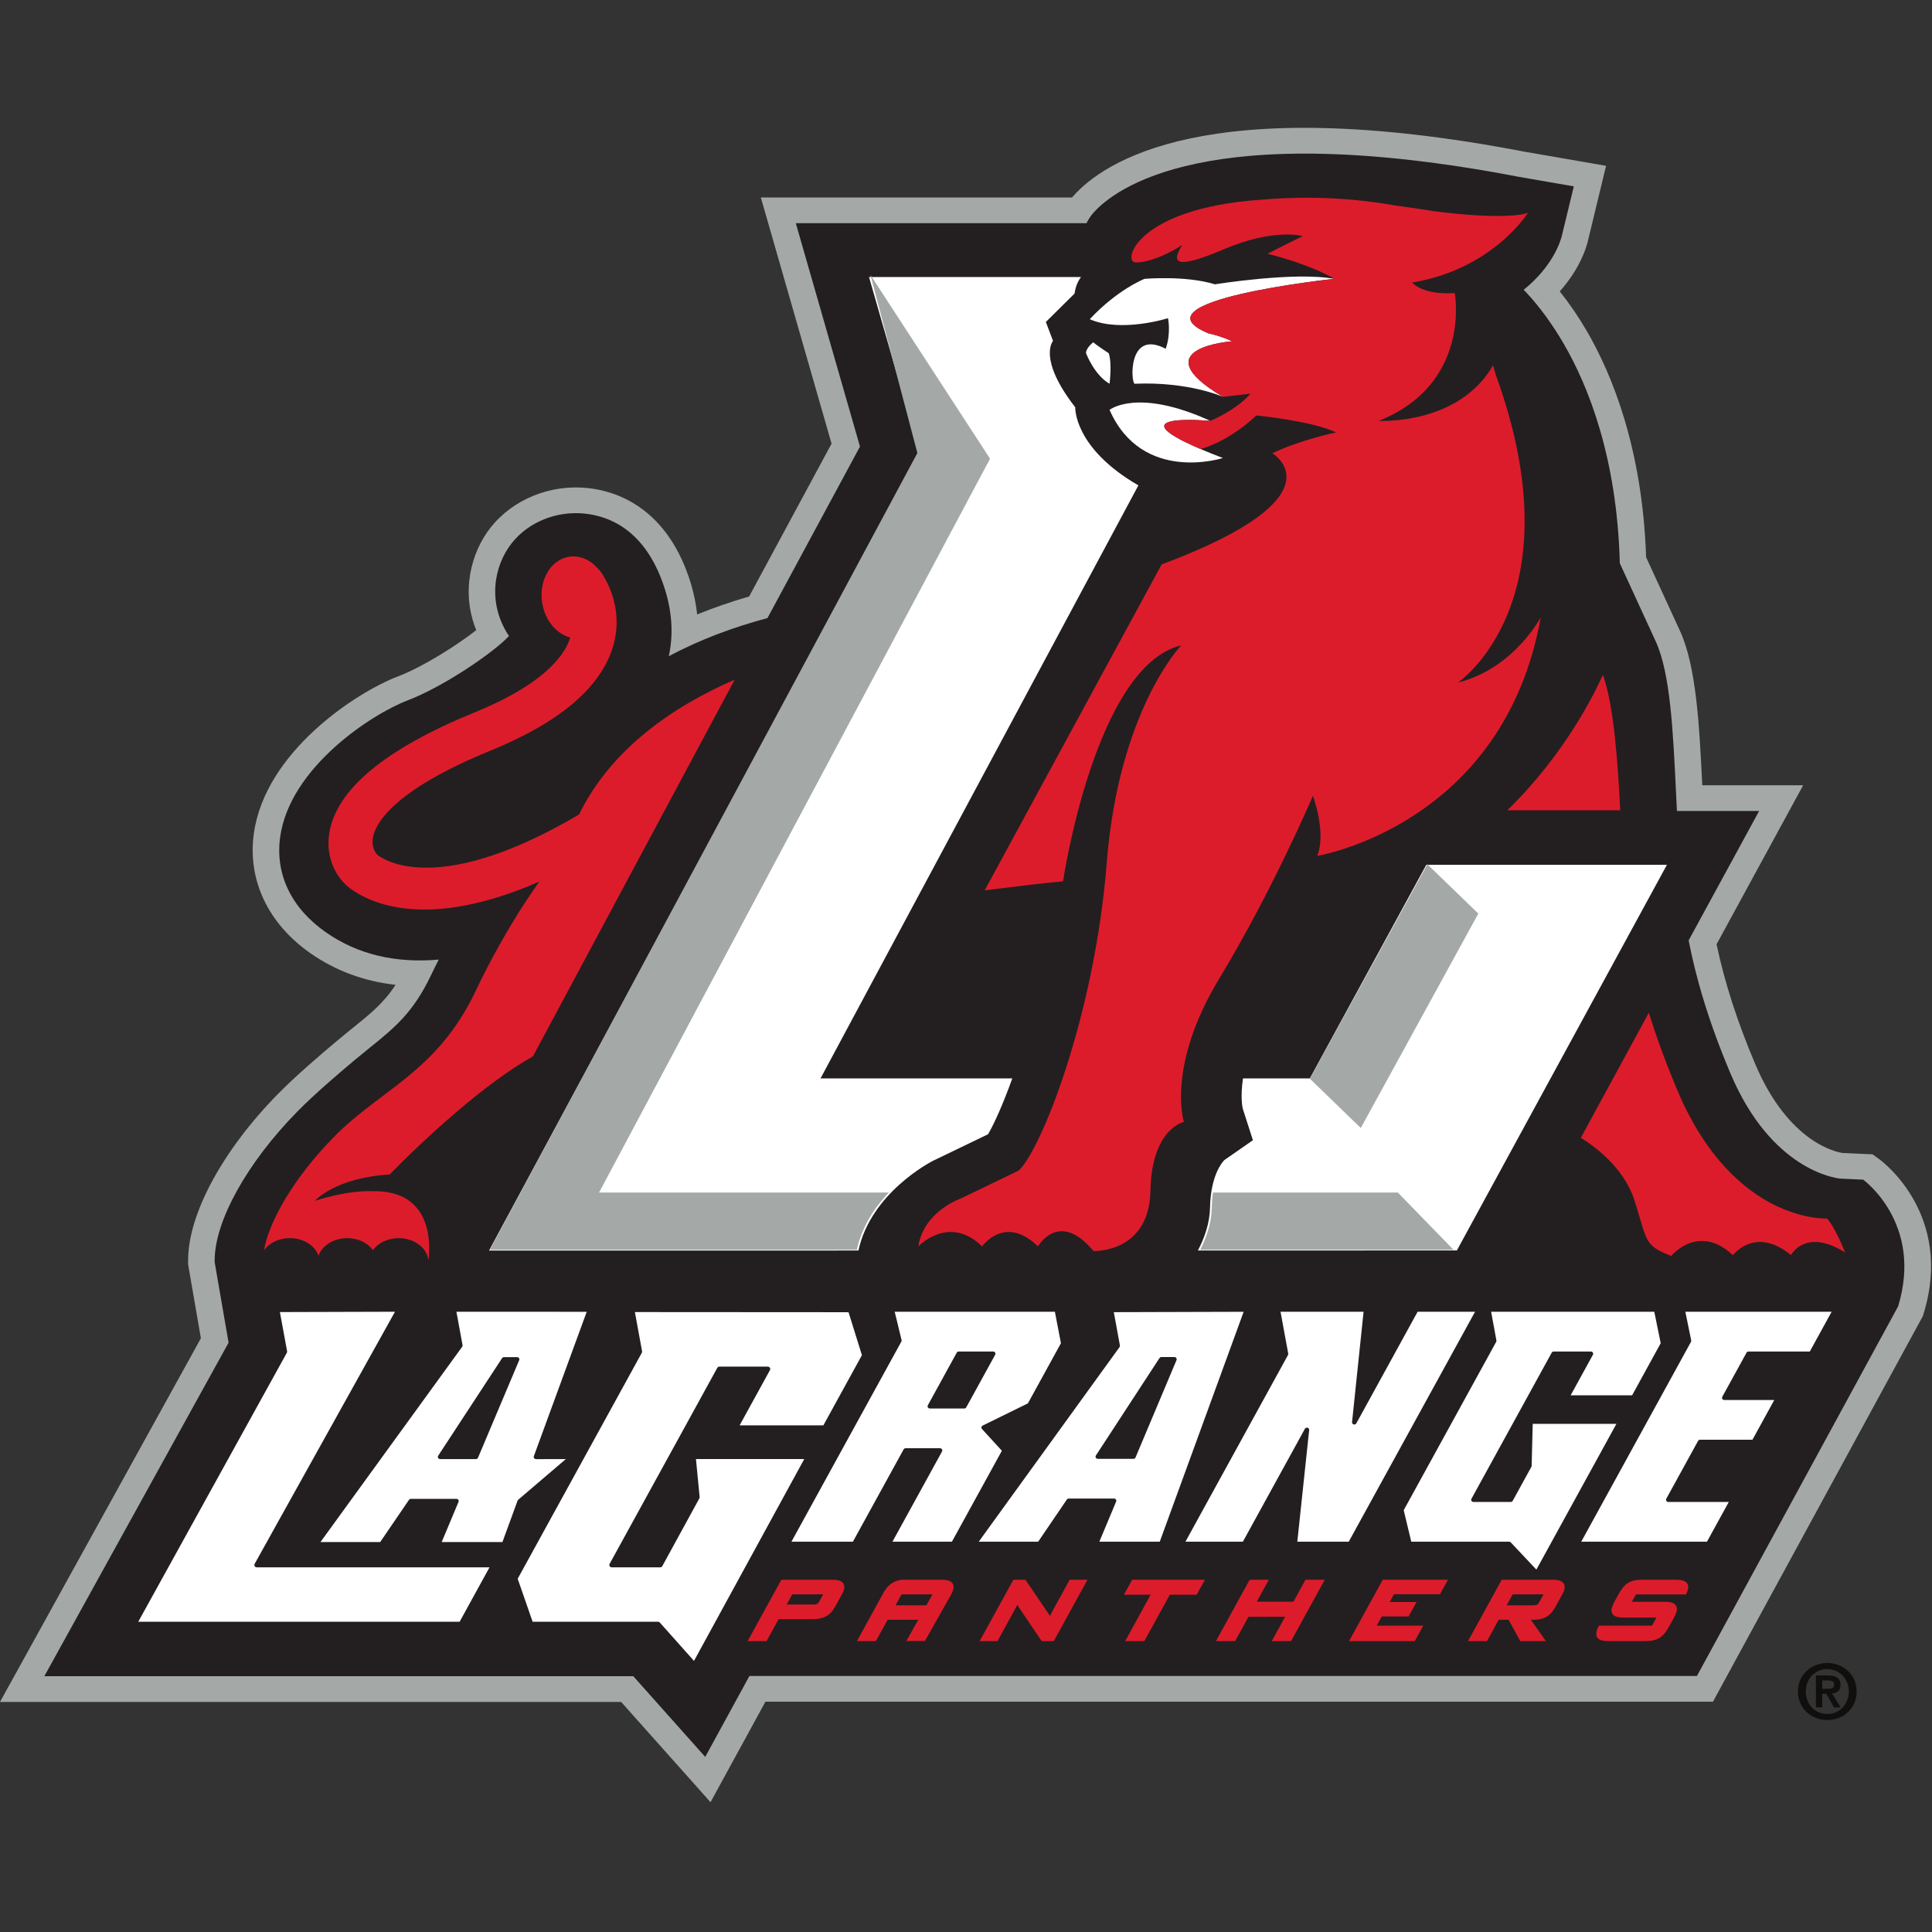 <?xml version="1.0" encoding="UTF-8"?>
<svg width="200px" height="200px" viewBox="0 0 200 200" version="1.1" xmlns="http://www.w3.org/2000/svg" xmlns:xlink="http://www.w3.org/1999/xlink">
    <rect x="0" y="0" width="200" height="200" fill="#333333" stroke="none"/>
    <!-- Generator: Sketch 54.1 (76490) - https://sketchapp.com -->
    <title>lagrange</title>
    <desc>Created with Sketch.</desc>
    <g id="lagrange" stroke="none" stroke-width="1" fill="none" fill-rule="evenodd">
        <g id="lagrange_BGL">
            <g id="lagrange" transform="translate(0, 13)">
                <g id="g10" transform="translate(100, 86.804) scale(-1, 1) rotate(-180) translate(-100, -86.804) translate(0, 0.044)" fill-rule="nonzero">
                    <g id="g12">
                        <path d="M194.521,66.578 L193.846,67.068 L193.005,67.106 L192.249,67.14 C192.249,67.14 191.087,67.193 190.731,67.21 C190.152,67.291 185.162,68.233 181.689,76.436 C179.836,80.815 178.53,84.873 177.698,88.814 L184.536,101.369 L186.661,105.273 L176.219,105.273 C175.911,111.653 175.577,117.627 173.916,121.243 L170.405,128.879 C170.025,140.135 166.873,147.815 164.269,152.29 C163.403,153.78 162.461,155.15 161.465,156.399 C163.525,158.713 164.189,160.847 164.364,161.561 L164.364,161.567 L164.364,161.567 L164.398,161.704 L164.436,161.861 L164.436,161.861 L165.165,164.877 L165.599,166.665 L166.26,169.398 L163.406,169.892 L161.537,170.216 L157.72,170.877 C124.882,177.185 114.167,169.742 111.086,166.248 C111.05,166.208 111.018,166.166 110.983,166.123 L78.761,166.123 L79.73,162.749 L86.084,140.637 L77.552,124.818 C75.673,124.274 73.875,123.652 72.167,122.954 C72.03,124.234 71.746,125.533 71.297,126.844 C68.794,134.143 63.688,135.738 60.866,136.038 C56.966,136.455 53.1,134.884 50.779,131.941 C48.75,129.363 47.698,125.29 49.301,121.328 C47.255,119.728 43.75,117.514 41.193,116.54 C36.827,114.875 27.437,108.707 26.276,100.26 C25.615,95.452 27.758,90.938 32.151,87.874 C34.745,86.069 37.691,84.979 40.95,84.614 C39.724,82.739 38.395,81.665 36.501,80.136 C35.986,79.721 35.453,79.291 34.877,78.806 C33.144,77.353 30.627,75.201 28.782,73.325 C23.04,67.483 19.473,60.879 19.473,56.094 L19.473,55.679 L19.51,55.462 L20.797,48.028 L2.164,14.296 L0,10.38 L64.301,10.38 L70.923,2.953 L73.552,0 L75.435,3.446 L79.237,10.404 L177.326,10.404 L178.098,11.828 L198.925,50.088 L199.052,50.319 L199.129,50.571 C202.271,60.833 194.84,66.35 194.521,66.578" id="path14" fill="#A4A9A8"></path>
                        <path d="M196.492,51.329 C199.126,59.929 192.876,64.447 192.876,64.447 L192.121,64.481 L190.493,64.556 C189.949,64.612 183.356,65.48 179.145,75.426 C176.803,80.958 175.527,85.502 174.809,89.217 L182.104,102.611 L173.595,102.611 C173.557,103.381 173.503,104.491 173.503,104.491 C173.199,110.864 172.912,116.881 171.403,120.161 L167.681,128.261 C167.401,139.252 164.377,146.68 161.873,150.985 C160.703,152.995 159.402,154.777 158.006,156.282 C157.913,156.381 157.824,156.469 157.731,156.564 C160.771,159.02 161.55,161.604 161.685,162.169 L162.488,165.484 L162.921,167.272 L161.054,167.596 L157.236,168.257 C124.893,174.47 115.334,166.968 113.176,164.521 C112.879,164.183 112.654,163.826 112.476,163.462 L82.38,163.462 L89.024,140.337 L79.446,122.58 C76.092,121.683 72.574,120.423 69.232,118.631 C69.742,120.945 69.574,123.422 68.687,126.007 C66.769,131.6 63.212,133.111 60.565,133.393 C57.617,133.709 54.705,132.532 52.965,130.324 C51.139,128.007 50.404,124.155 52.688,120.722 C51.126,119.041 45.946,115.491 42.2,114.062 C38.48,112.645 29.991,107.114 29.001,99.909 C28.471,96.05 30.161,92.542 33.758,90.036 C37.011,87.77 40.922,86.832 45.416,87.227 C45.153,86.702 44.889,86.182 44.637,85.651 C42.773,81.735 40.882,80.205 38.262,78.092 C37.755,77.682 37.231,77.258 36.677,76.795 C34.988,75.377 32.538,73.287 30.774,71.491 C25.579,66.205 22.222,60.161 22.222,56.094 L22.222,55.901 L23.663,47.571 L4.589,13.042 L65.559,13.042 L73.005,4.689 L77.58,13.066 L175.666,13.066 L196.492,51.329" id="path16" fill="#231F20"></path>
                        <path d="M174.662,22.646 C174.436,22.979 173.919,23.026 173.443,23.026 L170.022,23.026 C168.756,23.026 168.178,22.671 167.54,21.509 L167.186,20.864 C166.912,20.369 166.691,19.862 166.913,19.503 C167.126,19.161 167.631,19.113 168.145,19.113 L171.478,19.113 L171.015,18.275 L165.52,18.275 L165.45,18.13 C165.293,17.794 165.139,17.369 165.349,17.053 C165.568,16.724 166.066,16.678 166.572,16.678 L170.297,16.678 C171.555,16.678 172.161,17.045 172.79,18.192 C172.79,18.191 173.233,18.997 173.233,18.997 C173.504,19.489 173.723,19.993 173.498,20.354 C173.285,20.699 172.776,20.746 172.26,20.746 L168.927,20.746 L169.347,21.507 L174.529,21.507 L174.597,21.655 C174.725,21.933 174.869,22.339 174.662,22.646 Z M96.477,21.421 L95.896,20.384 L92.705,20.384 L93.329,21.518 L96.329,21.518 C96.42,21.518 96.478,21.514 96.517,21.509 C96.507,21.484 96.5,21.462 96.477,21.421 L96.477,21.421 Z M97.512,23.026 L93.697,23.026 C93.508,23.046 92.288,23.117 91.513,21.781 L88.91,17.043 L88.709,16.678 L90.67,16.678 L90.742,16.808 L91.884,18.888 L95.06,18.888 L94.034,17.056 L93.827,16.689 L95.746,16.689 L95.819,16.816 L98.471,21.525 C98.64,21.832 98.839,22.28 98.621,22.631 C98.402,22.984 97.883,23.026 97.512,23.026 L97.512,23.026 Z M159.737,21.42 C159.737,21.419 159.35,20.715 159.35,20.715 C159.202,20.445 159.078,20.384 158.692,20.384 L155.968,20.384 L156.591,21.518 L159.59,21.518 C159.681,21.518 159.74,21.514 159.779,21.509 C159.769,21.484 159.761,21.46 159.737,21.42 L159.737,21.42 Z M160.774,23.026 L155.459,23.026 L155.385,22.894 L152.171,17.043 L151.971,16.678 L153.931,16.678 L154.002,16.808 L155.145,18.888 L156.169,18.888 L157.309,16.808 L157.381,16.678 L160.031,16.678 L159.756,17.067 L158.467,18.888 L158.774,18.888 C159.818,18.888 160.498,19.278 160.978,20.153 L161.733,21.525 C161.901,21.832 162.099,22.28 161.883,22.631 C161.664,22.984 161.144,23.026 160.774,23.026 L160.774,23.026 Z M143.07,22.894 L139.853,17.043 L139.654,16.678 L146.458,16.678 L146.531,16.808 L147.136,17.909 L147.336,18.275 L142.515,18.275 L143.039,19.228 L145.817,19.228 L145.889,19.359 L146.438,20.357 L146.638,20.723 L143.859,20.723 L144.302,21.529 L149.065,21.529 L149.139,21.661 L149.686,22.66 L149.887,23.026 L143.14,23.026 L143.07,22.894 Z M135.07,22.894 L133.898,20.757 L130.101,20.757 L131.146,22.66 L131.348,23.026 L129.364,23.026 L129.29,22.894 L126.076,17.043 L125.876,16.678 L127.859,16.678 L127.931,16.808 L129.241,19.194 L133.038,19.194 L131.854,17.043 L131.655,16.678 L133.65,16.678 L133.722,16.808 L136.937,22.66 L137.137,23.026 L135.142,23.026 L135.07,22.894 Z M117.125,22.894 L116.553,21.85 L116.351,21.484 L119.117,21.484 L116.679,17.043 L116.477,16.678 L118.461,16.678 L118.533,16.808 L121.101,21.484 L123.88,21.484 L123.953,21.617 L124.526,22.66 L124.727,23.026 L117.198,23.026 L117.125,22.894 Z M110.658,22.894 L108.969,19.821 C108.904,19.701 108.811,19.512 108.696,19.274 C108.655,19.34 108.62,19.403 108.571,19.473 C108.575,19.465 106.23,22.913 106.23,22.913 L106.154,23.026 L104.904,23.026 L104.831,22.894 L101.616,17.043 L101.416,16.678 L103.26,16.678 L103.332,16.808 L105.068,19.972 C105.117,20.058 105.199,20.216 105.305,20.432 C105.308,20.427 105.312,20.419 105.316,20.412 C105.319,20.407 107.757,16.789 107.757,16.789 L107.833,16.678 L109.085,16.678 L109.158,16.808 L112.372,22.66 L112.572,23.026 L110.729,23.026 L110.658,22.894 Z M85.162,21.419 L84.819,20.796 C84.671,20.529 84.542,20.461 84.16,20.461 L81.436,20.461 L82.016,21.518 L85.013,21.518 C85.106,21.518 85.163,21.514 85.203,21.509 C85.195,21.484 85.185,21.46 85.162,21.419 L85.162,21.419 Z M86.199,23.026 L80.883,23.026 L80.811,22.894 L77.596,17.043 L77.396,16.678 L79.355,16.678 L79.427,16.808 L80.607,18.956 L84.236,18.956 C85.279,18.956 85.959,19.345 86.44,20.221 L87.158,21.525 C87.326,21.832 87.524,22.28 87.307,22.631 C87.088,22.984 86.57,23.026 86.199,23.026 L86.199,23.026 Z" id="path18" fill="#DD1C2B"></path>
                        <path d="M117.549,35.685 C117.513,35.601 117.427,35.545 117.332,35.545 L113.647,35.545 C113.563,35.545 113.482,35.59 113.44,35.664 C113.399,35.736 113.402,35.826 113.448,35.895 L120.029,45.977 C120.072,46.044 120.149,46.082 120.227,46.082 L121.575,46.082 C121.652,46.082 121.725,46.045 121.768,45.981 C121.813,45.918 121.821,45.84 121.793,45.769 L117.549,35.685 Z M115.302,50.73 L115.933,47.285 C115.944,47.225 115.93,47.165 115.895,47.113 L101.322,26.971 L107.473,26.971 L110.439,31.332 C110.484,31.396 110.558,31.436 110.637,31.436 L115.323,31.436 C115.402,31.436 115.476,31.398 115.519,31.335 C115.563,31.271 115.571,31.192 115.541,31.121 L113.806,26.971 L120.059,26.971 L128.742,50.768 L115.302,50.73 L115.302,50.73 Z" id="path20" fill="#FFFFFF"></path>
                        <path d="M99.819,40.756 L96.258,40.756 C96.175,40.756 96.099,40.798 96.056,40.864 C96.014,40.935 96.012,41.02 96.05,41.092 L99.041,46.535 C99.083,46.61 99.162,46.656 99.25,46.656 L102.809,46.656 C102.894,46.656 102.97,46.614 103.013,46.546 C103.054,46.476 103.057,46.392 103.019,46.321 L100.027,40.875 C99.986,40.802 99.906,40.756 99.819,40.756 L99.819,40.756 Z M101.655,38.633 C101.607,38.687 101.586,38.758 101.598,38.827 C101.612,38.897 101.658,38.955 101.724,38.989 L106.409,41.289 L109.828,47.516 L109.202,50.771 L92.619,50.771 L93.331,47.845 C93.345,47.791 93.337,47.736 93.311,47.688 L81.931,26.971 L88.294,26.971 L93.541,36.521 C93.582,36.597 93.662,36.643 93.749,36.643 L97.31,36.643 C97.393,36.643 97.469,36.601 97.512,36.532 C97.555,36.464 97.557,36.379 97.519,36.308 L92.388,26.971 L98.543,26.971 L103.714,36.382 L101.655,38.633 L101.655,38.633 Z" id="path22" fill="#FFFFFF"></path>
                        <path d="M146.75,50.771 L140.406,39.218 C140.354,39.123 140.237,39.076 140.131,39.108 C140.021,39.139 139.954,39.24 139.964,39.349 L141.157,50.771 L132.56,50.774 L133.357,46.44 C133.364,46.389 133.357,46.338 133.332,46.291 L122.718,26.971 L128.664,26.971 L135.082,38.655 C135.135,38.75 135.251,38.796 135.359,38.765 C135.466,38.734 135.535,38.631 135.524,38.524 L134.298,26.971 L139.623,26.971 L152.696,50.771 L146.75,50.771" id="path24" fill="#FFFFFF"></path>
                        <path d="M174.466,50.774 L175.073,47.805 C175.083,47.753 175.074,47.701 175.049,47.655 L163.691,26.971 L176.706,26.971 L178.962,31.079 L172.702,31.079 C172.618,31.079 172.543,31.121 172.5,31.189 C172.457,31.257 172.455,31.343 172.493,31.414 L175.783,37.402 C175.823,37.477 175.903,37.524 175.99,37.524 L181.414,37.524 L183.672,41.635 L178.499,41.635 C178.417,41.635 178.34,41.677 178.298,41.744 C178.255,41.812 178.252,41.899 178.291,41.969 L180.799,46.535 C180.84,46.61 180.919,46.656 181.006,46.656 L187.351,46.656 L189.609,50.771 L174.466,50.774" id="path26" fill="#FFFFFF"></path>
                        <path d="M72.045,35.525 L72.426,31.598 C72.431,31.549 72.421,31.5 72.398,31.456 L68.563,24.443 C68.518,24.362 68.431,24.312 68.336,24.312 L63.336,24.312 C63.246,24.312 63.162,24.355 63.116,24.431 C63.069,24.505 63.067,24.6 63.109,24.677 L74.251,44.96 C74.295,45.042 74.383,45.093 74.478,45.093 L79.477,45.093 C79.568,45.093 79.651,45.048 79.697,44.973 C79.744,44.898 79.747,44.804 79.704,44.728 L76.565,39.012 L85.235,39.012 L89.226,46.278 L87.839,50.725 L65.724,50.739 L66.466,46.683 C66.477,46.629 66.467,46.574 66.441,46.524 L53.59,23.131 L55.137,18.683 L68.111,18.683 C68.186,18.683 68.256,18.649 68.305,18.597 L71.842,14.629 L83.256,35.525 L72.045,35.525" id="path28" fill="#FFFFFF"></path>
                        <path d="M26.589,24.312 C26.497,24.312 26.414,24.358 26.368,24.431 C26.321,24.508 26.319,24.6 26.363,24.677 L40.888,50.774 L28.975,50.739 L29.72,46.683 C29.73,46.629 29.72,46.572 29.692,46.523 L14.313,18.683 L47.582,18.683 L50.673,24.312 L26.589,24.312" id="path30" fill="#FFFFFF"></path>
                        <path d="M158.667,39.165 L158.555,34.82 C158.553,34.784 158.545,34.749 158.528,34.719 L156.596,31.2 C156.555,31.126 156.476,31.079 156.388,31.079 L152.533,31.079 C152.451,31.079 152.375,31.121 152.331,31.189 C152.289,31.257 152.288,31.343 152.326,31.414 L160.632,46.535 C160.673,46.61 160.752,46.656 160.839,46.656 L164.69,46.656 C164.773,46.656 164.849,46.614 164.893,46.546 C164.935,46.476 164.938,46.392 164.898,46.321 L162.594,42.123 L168.955,42.123 L171.916,47.513 L171.252,50.771 L154.362,50.774 L154.907,47.802 C154.917,47.75 154.909,47.698 154.884,47.655 L145.312,30.229 L146.093,26.971 L156.221,26.971 C156.286,26.971 156.348,26.942 156.395,26.895 L159.046,24.078 L167.33,39.165 L158.667,39.165" id="path32" fill="#FFFFFF"></path>
                        <path d="M49.264,35.519 L45.56,35.519 C45.474,35.519 45.394,35.563 45.353,35.638 C45.311,35.71 45.314,35.8 45.361,35.869 L51.975,45.967 C52.019,46.033 52.095,46.074 52.175,46.074 L53.528,46.074 C53.606,46.074 53.681,46.036 53.724,45.973 C53.769,45.911 53.777,45.829 53.747,45.758 L49.483,35.661 C49.447,35.574 49.361,35.519 49.264,35.519 L49.264,35.519 Z M53.645,31.312 L58.573,35.519 L55.487,35.515 C55.41,35.515 55.339,35.552 55.294,35.612 C55.25,35.672 55.239,35.75 55.264,35.821 L60.737,50.768 L47.248,50.774 L47.883,47.317 C47.894,47.255 47.879,47.194 47.844,47.146 L33.174,26.93 L39.355,26.93 L42.338,31.301 C42.382,31.363 42.455,31.403 42.535,31.403 L47.248,31.403 C47.326,31.403 47.4,31.366 47.444,31.301 C47.488,31.238 47.496,31.159 47.466,31.089 L45.723,26.93 L52.01,26.93 L53.579,31.218 C53.593,31.255 53.615,31.287 53.645,31.312 L53.645,31.312 Z" id="path34" fill="#FFFFFF"></path>
                        <path d="M120.674,150.458 C116.687,152.553 117.072,146.821 117.471,146.838 C123.07,147.079 126.606,145.48 126.606,145.48 C118.058,150.553 127.559,151.235 127.559,151.235 C126.683,151.635 125.867,151.888 125.118,152.048 C116.892,155.443 138.114,157.698 138.114,157.698 C134.026,158.466 125.763,157.131 125.763,157.131 C122.755,158.068 118.483,157.698 118.483,157.698 C118.483,157.698 115.704,156.621 112.811,153.519 L112.811,153.519 C116.064,152.089 120.911,153.625 120.911,153.625 C120.911,153.625 121.247,152.095 120.674,150.458 L120.674,150.458 Z M125.301,142.992 C117.71,146.459 114.861,144.134 114.861,144.134 C118.249,136.445 126.588,139.151 126.588,139.151 C113.735,144.079 125.301,142.992 125.301,142.992 Z M114.774,149.999 C114.774,149.999 113.546,150.795 113.179,151.135 C113.179,151.135 112.429,150.574 112.422,150.01 C112.422,150.01 113.264,147.749 114.861,146.838 C114.861,146.838 115.135,148.983 114.774,149.999 L114.774,149.999 Z" id="path36" fill="#FFFFFF"></path>
                        <path d="M111.309,144.402 C107.388,149.44 109.009,151.272 109.009,151.272 L108.266,153.235 L111.241,156.179 C111.336,156.945 111.623,157.503 111.902,157.887 L89.959,157.887 L94.879,140.771 L95.182,139.709 L94.657,138.734 L50.627,57.107 L88.865,57.111 C90.151,63.045 96.263,66.235 96.6,66.407 L97.591,66.884 L102.282,69.147 C102.878,70.162 103.795,72.152 104.793,74.928 L89.679,74.928 L84.941,74.928 L87.123,78.999 L117.844,136.317 C111.113,140.216 111.309,144.402 111.309,144.402" id="path38" fill="#FFFFFF"></path>
                        <path d="M172.558,97.037 L147.649,97.037 L136.406,76.414 L135.596,74.928 L133.86,74.928 L128.675,74.928 C128.388,73.023 128.618,71.926 128.648,71.803 L129.315,69.73 L129.701,68.529 L128.645,67.795 L126.744,66.474 C126.495,66.221 125.326,64.854 125.262,61.549 C125.233,60 124.724,58.487 124.008,57.114 L150.813,57.117 L172.558,97.037" id="path40" fill="#FFFFFF"></path>
                        <polyline id="path42" fill="#A4A9A8" points="135.593 74.901 140.868 69.792 153.036 91.99 147.76 97.095 135.593 74.901"></polyline>
                        <path d="M124.247,57.186 L150.468,57.186 L144.705,63.112 L125.57,63.112 C125.499,62.65 125.454,62.128 125.442,61.547 C125.415,60.024 124.932,58.543 124.247,57.186" id="path44" fill="#A4A9A8"></path>
                        <path d="M62.016,63.112 L102.49,139.08 L90.108,158.106 L94.967,139.669 L50.705,57.186 L88.699,57.186 C89.239,59.63 90.581,61.611 92.007,63.112 L62.016,63.112" id="path46" fill="#A4A9A8"></path>
                        <path d="M59.937,102.242 C45.865,93.957 40.121,97.28 39.108,98.038 C38.957,98.15 38.426,98.791 38.602,99.843 C38.82,101.151 40.445,104.645 50.796,108.868 C57.932,111.778 62.19,115.398 63.453,119.623 C64.788,124.091 62.159,127.421 62.046,127.561 L62.026,127.546 C61.213,128.579 60.025,129.14 58.825,128.914 C56.934,128.559 55.733,126.39 56.141,124.071 C56.458,122.281 57.643,120.927 59.036,120.565 C58.147,117.774 54.715,115.092 49.106,112.804 C39.893,109.045 34.841,104.859 34.096,100.362 C33.643,97.635 34.945,95.571 36.2,94.634 C38.393,92.995 44.299,90.263 55.84,95.307 C54.347,93.223 51.784,89.328 49.219,83.936 C45.25,75.595 39.398,73.785 34.592,68.893 C30.302,64.527 27.819,60.019 27.333,57.142 C27.865,57.888 28.86,58.392 30.006,58.392 C31.426,58.392 32.618,57.619 32.975,56.565 C33.331,57.619 34.525,58.392 35.944,58.392 C37.083,58.392 38.075,57.892 38.608,57.153 C39.142,57.892 40.134,58.392 41.273,58.392 C42.864,58.392 44.173,57.42 44.335,56.174 L44.365,56.174 C44.521,57.627 44.637,61.238 41.618,62.7 C41.611,62.7 41.605,62.701 41.598,62.701 C40.845,63.056 39.889,63.262 38.689,63.25 C38.715,63.278 38.661,63.22 38.689,63.25 C37.115,63.315 35.126,63.04 32.597,62.259 C32.597,62.259 34.669,64.644 40.334,64.981 C43.873,68.598 50.124,74.396 55.167,77.208 L76.057,116.207 C69.681,113.434 63.284,109.067 59.937,102.242" id="path48" fill="#DD1C2B"></path>
                        <path d="M150.935,115.91 C150.935,115.91 163.37,124.312 154.835,147.786 L154.559,148.744 C150.982,142.517 142.723,142.995 142.723,142.995 C152.357,146.827 150.595,156.227 150.595,156.227 C147.697,156.047 146.532,156.941 146.175,157.313 C154.56,158.7 158.18,164.541 158.18,164.541 C157.559,164.269 154.886,163.888 148.589,164.679 C147.158,164.915 145.784,165.116 144.474,165.285 C144.321,165.31 144.169,165.335 144.013,165.362 C138.571,166.291 133.732,166.17 130.552,165.889 C117.59,164.998 116.134,159.394 117.573,159.394 C119.653,159.394 122.383,161.204 122.383,161.204 C121.343,159.509 121.343,158.49 126.672,160.753 C132.004,163.014 134.863,162.11 134.863,162.11 C134.083,161.77 131.224,160.299 131.224,160.299 C136.135,159.021 138.114,157.698 138.114,157.698 C138.114,157.698 116.892,155.443 125.118,152.048 C125.867,151.888 126.683,151.635 127.559,151.235 C127.559,151.235 118.058,150.553 126.606,145.48 L129.452,145.82 C128.029,144.122 125.301,142.992 125.301,142.992 C125.301,142.992 115.264,143.935 124.291,140.077 C127.554,141.039 130.052,143.557 130.052,143.557 C130.052,143.557 135.841,142.995 138.318,141.798 C138.318,141.798 134.742,141.079 131.712,139.642 C131.712,139.642 139.207,135.217 120.252,128.134 L101.938,94.4 C105.068,94.791 108.136,95.157 110.046,95.33 C110.046,95.33 113.342,117.605 122.282,119.761 C122.282,119.761 115.816,113.055 114.569,97.245 C113.323,81.435 107.788,67.544 105.455,65.387 L99.497,62.512 C99.497,62.512 95.633,61.198 95.062,57.537 C95.062,57.537 98.22,60.897 101.669,57.537 C101.669,57.537 104.006,60.897 107.45,57.537 C107.45,57.537 109.612,61.369 113.2,57.058 C113.2,57.058 118.967,56.818 119.09,63.283 C119.211,69.751 122.556,70.418 122.556,70.418 C122.556,70.418 120.707,76.166 126.22,85.267 C131.735,94.372 135.915,104.19 135.915,104.19 C135.915,104.19 137.333,100.359 136.359,97.965 C136.359,97.965 155.646,101.107 159.499,122.664 C159.499,122.664 156.714,117.347 150.935,115.91" id="path50" fill="#DD1C2B"></path>
                        <path d="M165.927,116.7 C165.074,114.788 161.964,108.44 156.038,102.688 L167.727,102.688 C167.485,107.299 167.093,113.536 165.927,116.7" id="path52" fill="#DD1C2B"></path>
                        <path d="M189.148,60.421 C188.591,60.411 186.403,60.471 183.642,61.848 C180.761,63.282 176.695,66.486 173.678,73.608 C172.416,76.591 171.443,79.285 170.688,81.729 L163.648,68.777 C164.981,67.961 168.103,65.745 169.208,62.279 C169.439,61.558 169.616,60.954 169.771,60.421 C170.509,57.902 170.645,57.462 173.01,56.556 C173.364,56.952 174.433,58 175.967,58.095 C177.128,58.168 178.279,57.672 179.389,56.634 C179.73,57.034 180.524,57.806 181.744,57.967 C182.907,58.122 184.136,57.672 185.4,56.647 C185.633,57.017 186.134,57.635 187.051,57.888 C188.153,58.192 189.481,57.864 191.004,56.915 C190.608,57.893 189.862,59.585 189.148,60.421" id="path54" fill="#DD1C2B"></path>
                        <path d="M189.225,11.739 C189.414,11.739 189.57,11.766 189.691,11.818 C189.812,11.871 189.873,11.998 189.873,12.198 C189.873,12.287 189.852,12.359 189.81,12.411 C189.768,12.464 189.713,12.505 189.648,12.534 C189.582,12.563 189.508,12.582 189.426,12.593 C189.345,12.604 189.267,12.609 189.193,12.609 L188.64,12.609 L188.64,11.739 L189.225,11.739 Z M189.233,13.123 C189.649,13.123 189.969,13.049 190.193,12.902 C190.417,12.754 190.529,12.501 190.529,12.142 C190.529,11.99 190.507,11.859 190.462,11.751 C190.417,11.643 190.355,11.555 190.276,11.487 C190.197,11.418 190.105,11.365 189.999,11.328 C189.894,11.292 189.781,11.268 189.659,11.257 L190.545,9.811 L189.857,9.811 L189.051,11.226 L188.64,11.226 L188.64,9.811 L187.984,9.811 L187.984,13.123 L189.233,13.123 Z M187.107,10.53 C187.222,10.245 187.38,9.999 187.581,9.791 C187.781,9.583 188.017,9.42 188.288,9.305 C188.559,9.189 188.85,9.131 189.161,9.131 C189.467,9.131 189.756,9.189 190.027,9.305 C190.298,9.42 190.534,9.583 190.735,9.791 C190.935,9.999 191.094,10.245 191.213,10.53 C191.331,10.815 191.391,11.126 191.391,11.463 C191.391,11.8 191.331,12.11 191.213,12.392 C191.094,12.673 190.935,12.917 190.735,13.123 C190.534,13.328 190.298,13.489 190.027,13.605 C189.756,13.721 189.467,13.779 189.161,13.779 C188.85,13.779 188.559,13.721 188.288,13.605 C188.017,13.489 187.781,13.328 187.581,13.123 C187.38,12.917 187.222,12.673 187.107,12.392 C186.99,12.11 186.932,11.8 186.932,11.463 C186.932,11.126 186.99,10.815 187.107,10.53 Z M186.375,12.68 C186.541,13.044 186.764,13.353 187.043,13.609 C187.322,13.865 187.645,14.062 188.012,14.202 C188.378,14.341 188.761,14.411 189.161,14.411 C189.562,14.411 189.945,14.341 190.312,14.202 C190.678,14.062 191.001,13.865 191.28,13.609 C191.559,13.353 191.782,13.044 191.948,12.68 C192.114,12.316 192.197,11.911 192.197,11.463 C192.197,11.009 192.114,10.601 191.948,10.237 C191.782,9.874 191.559,9.563 191.28,9.305 C191.001,9.047 190.678,8.849 190.312,8.712 C189.945,8.575 189.562,8.506 189.161,8.506 C188.761,8.506 188.378,8.575 188.012,8.712 C187.645,8.849 187.322,9.047 187.043,9.305 C186.764,9.563 186.541,9.874 186.375,10.237 C186.209,10.601 186.126,11.009 186.126,11.463 C186.126,11.911 186.209,12.316 186.375,12.68 L186.375,12.68 Z" id="path56" fill="#100F0D"></path>
                    </g>
                </g>
            </g>
        </g>
    </g>
</svg>
